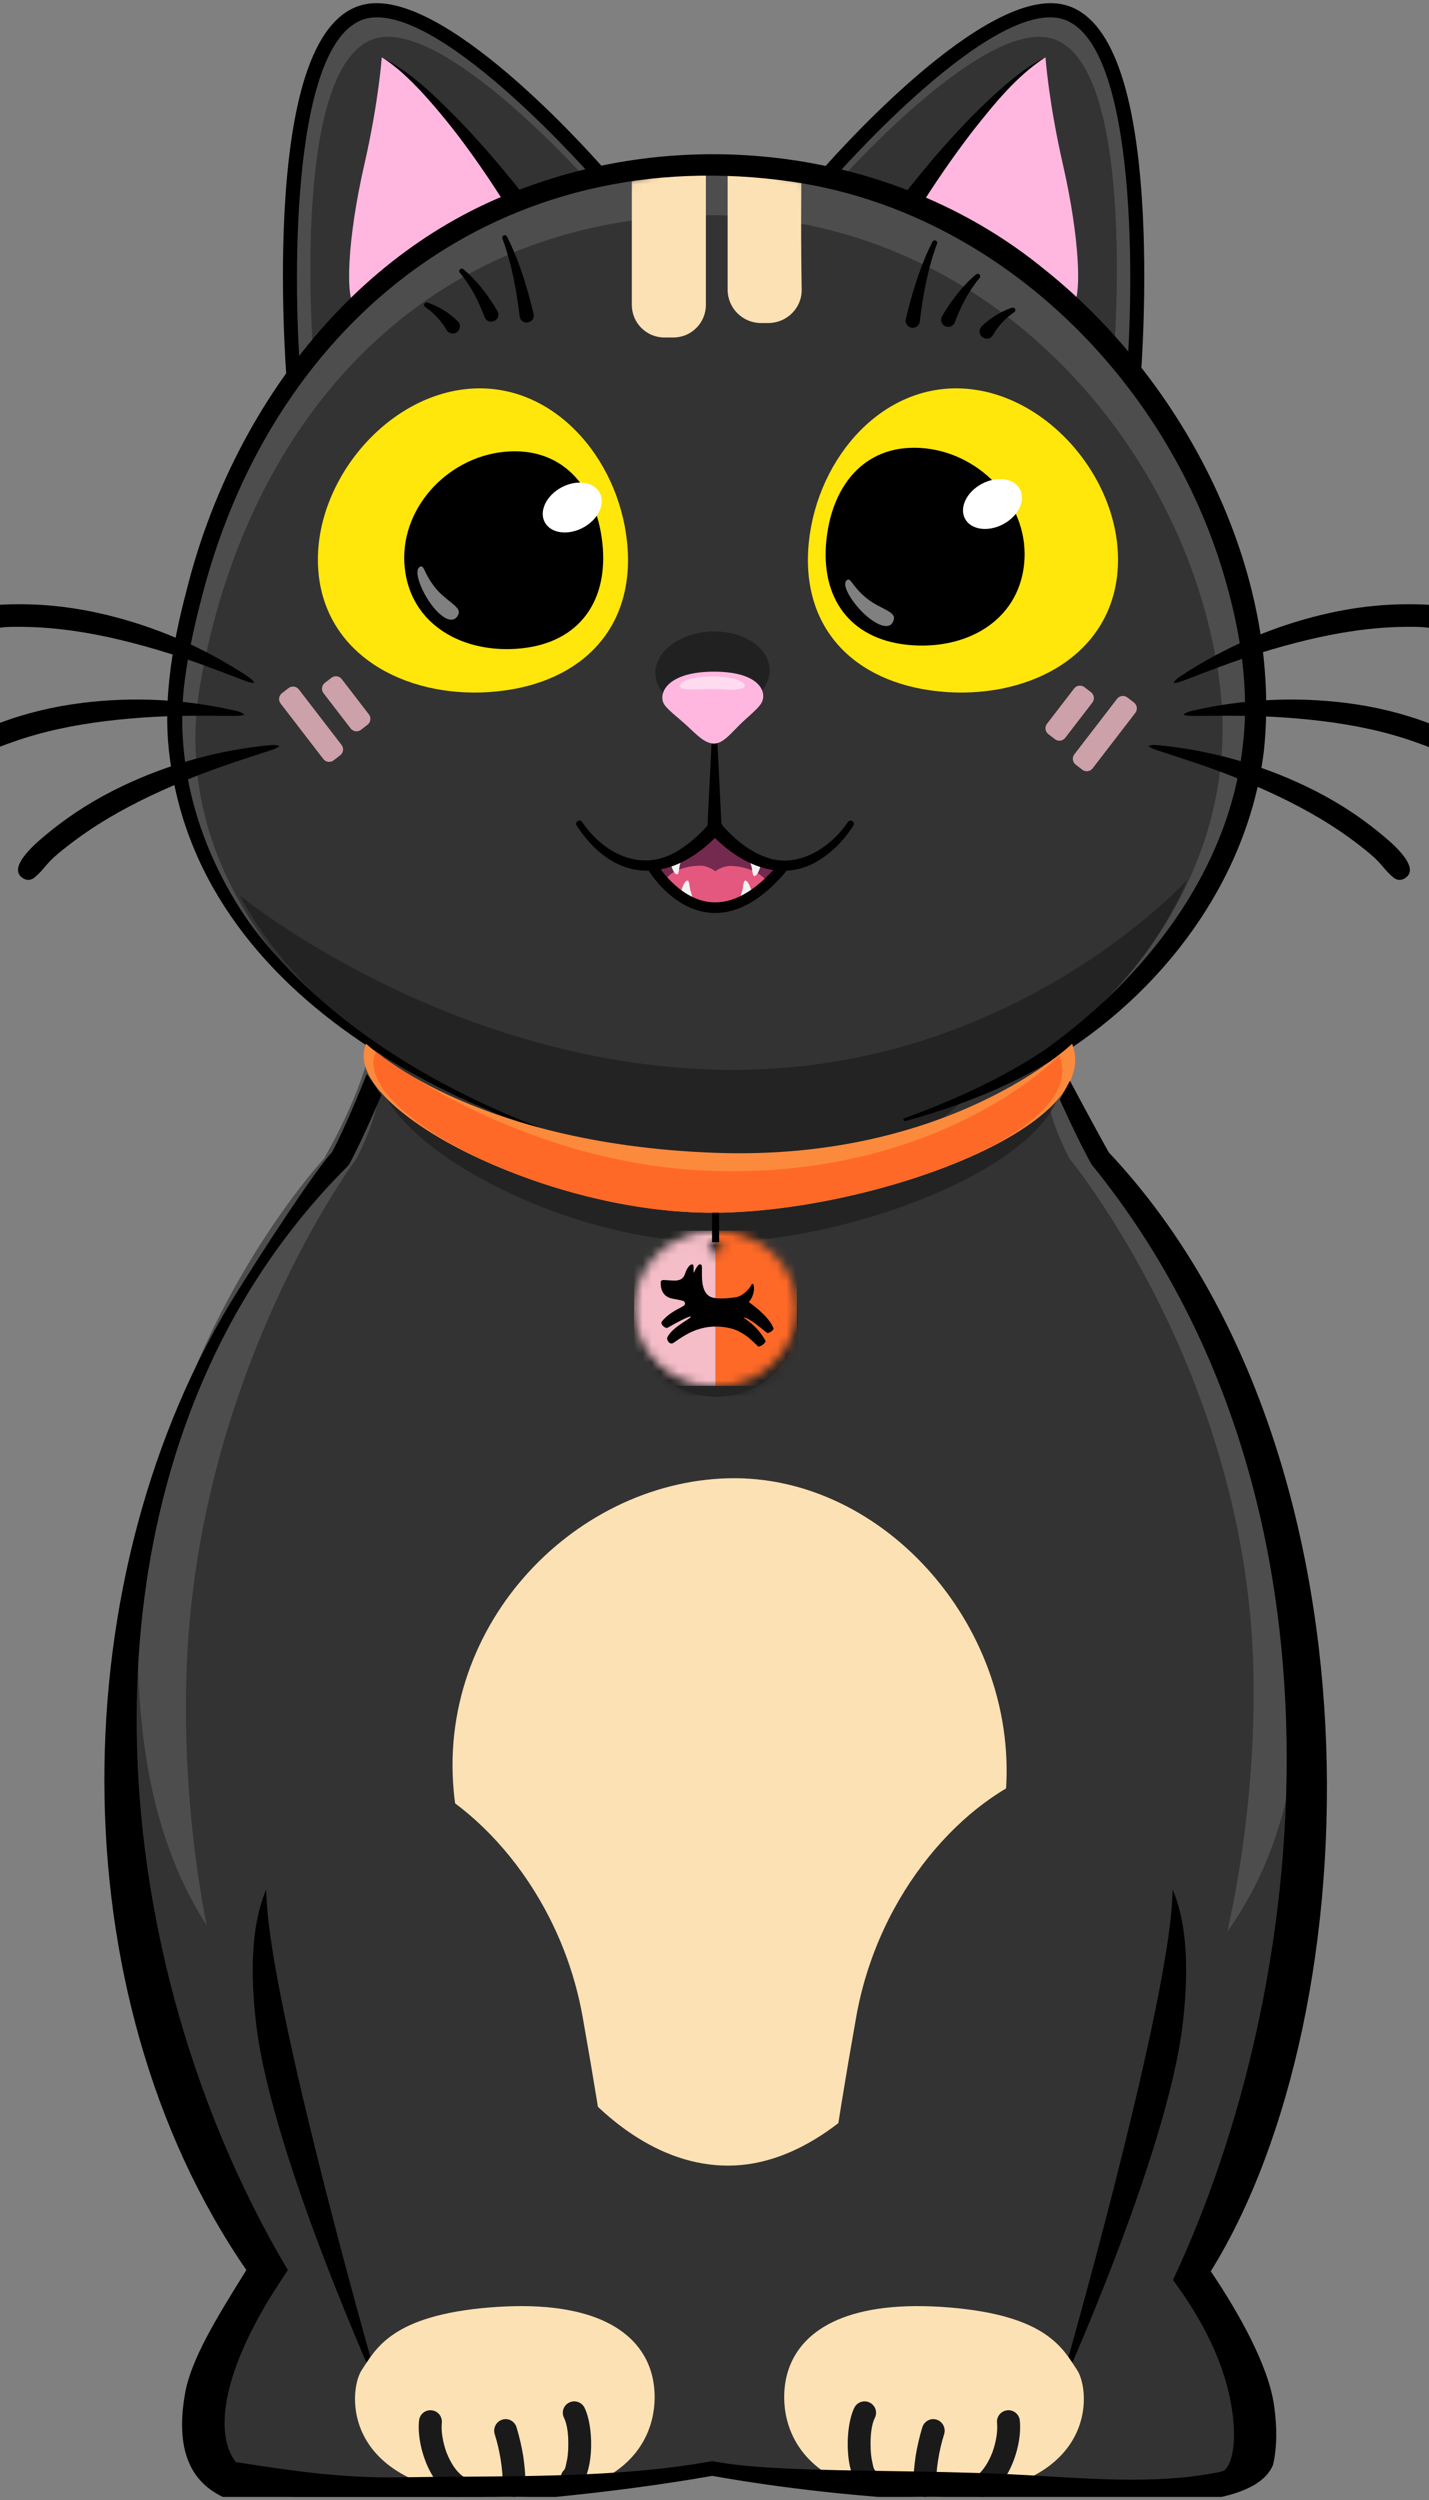 <svg width="159" height="278" viewBox="0 0 159 278" fill="none" xmlns="http://www.w3.org/2000/svg">
<rect x="0" y="0" width="159" height="278" fill="#808080" stroke="none"/>
<g clip-path="url(#clip0_497_21755)">
<path fill-rule="evenodd" clip-rule="evenodd" d="M38.08 134.039C33.864 140.055 18.06 160.312 13.956 178.947C7.855 206.651 16.829 237.618 28.546 253.544C23.228 258.688 21.226 270.968 23.633 275.393C25.845 279.46 58.743 277.387 58.743 277.387C68.142 275.393 84.591 273.47 102.225 276.127C102.225 276.127 134.766 279.46 136.979 275.393C139.385 270.968 137.383 258.688 132.065 253.544C142.454 237.592 148.866 206.816 144.408 178.947C140.985 157.548 128.535 143.181 123.011 134.819C117.488 126.456 115.938 120.508 115.505 111.425C115.351 108.196 115.182 104.647 114.843 100.609L46.868 101.214C46.557 104.922 46.396 108.111 46.251 110.97C45.796 119.981 42.295 128.023 38.08 134.039Z" fill="#333333"/>
<path d="M15.33 182.639C15.33 151.097 36.044 128.847 36.044 128.847C43.206 116.187 42.815 109.185 44.159 90.243H114.322C115.67 109.185 115.274 116.187 122.437 128.847C122.437 128.847 143.75 147.181 144.717 182.639C145.685 218.098 125.32 235.33 77.541 235.33C29.762 235.33 15.33 214.182 15.33 182.639Z" fill="#4D4D4D"/>
<path d="M20.761 185.674C21.946 152.466 39.657 128.845 39.657 128.845C46.236 116.185 39.61 109.182 40.848 90.241L117.966 91.608C119.204 110.55 112.422 116.181 119.001 128.845C119.001 128.845 138.727 152.662 139.463 185.772C140.198 218.882 126.103 270.577 79.108 270.577C32.113 270.577 19.577 218.882 20.761 185.674Z" fill="#333333"/>
<path d="M50.669 200.759C53.435 220.234 65.919 240.815 81.016 240.815C96.114 240.815 110.008 218.664 111.852 199.976C113.697 181.287 98.464 163.929 81.016 164.383C63.569 164.836 47.904 181.284 50.669 200.759Z" fill="#FCE1B4"/>
<path d="M95.326 235.27C94.609 249.503 107.837 273.544 117.835 266.1C117.835 266.1 129.844 239.729 131.586 225.146C136.322 185.564 96.536 211.24 95.326 235.27Z" fill="black"/>
<path d="M95.263 224.302C90.27 252.44 90.684 259.033 90.684 259.033C83.681 269.081 122.367 273.488 118.861 262.18C118.861 262.18 128.457 228.45 130.199 213.867C133.882 183.062 100.255 196.164 95.263 224.302Z" fill="#333333"/>
<path d="M87.723 263.527C86.156 268.227 87.723 278.409 104.955 277.626C122.187 276.842 121.404 265.876 119.837 263.527C118.27 261.177 116.501 257.48 105.637 256.587C94.772 255.694 89.29 258.827 87.723 263.527Z" fill="#FCE1B4"/>
<path fill-rule="evenodd" clip-rule="evenodd" d="M113.469 269.154C113.613 270.471 113.35 272.118 112.777 273.625C112.18 275.212 111.2 276.629 110.054 277.421C109.481 277.82 108.692 277.675 108.286 277.098C107.904 276.521 108.048 275.73 108.621 275.332C109.385 274.795 109.982 273.796 110.412 272.721C110.818 271.605 111.033 270.39 110.938 269.415C110.866 268.718 111.368 268.093 112.084 268.021C112.777 267.949 113.398 268.457 113.469 269.154Z" fill="#1A1A1A"/>
<path fill-rule="evenodd" clip-rule="evenodd" d="M105.061 270.64C104.75 271.632 104.535 272.579 104.392 273.489C104.225 274.496 104.153 275.458 104.153 276.383C104.153 277.084 103.58 277.649 102.887 277.645C102.171 277.641 101.621 277.068 101.621 276.367C101.621 275.319 101.717 274.23 101.884 273.09C102.051 272.072 102.29 271.013 102.625 269.905C102.84 269.234 103.532 268.854 104.201 269.057C104.87 269.26 105.252 269.97 105.061 270.64Z" fill="#1A1A1A"/>
<path fill-rule="evenodd" clip-rule="evenodd" d="M97.346 268.848C96.963 269.618 96.844 270.809 96.868 271.944C96.868 272.651 96.939 273.339 97.083 273.905C97.154 274.241 97.202 274.529 97.346 274.672C97.847 275.176 97.823 275.98 97.322 276.467C96.82 276.954 96.008 276.939 95.53 276.435C94.957 275.859 94.479 274.452 94.36 272.807C94.217 271.029 94.456 268.99 95.053 267.744C95.363 267.113 96.127 266.848 96.748 267.153C97.393 267.457 97.656 268.217 97.346 268.848Z" fill="#1A1A1A"/>
<path d="M64.771 235.27C65.488 249.503 52.26 273.544 42.262 266.1C42.262 266.1 30.253 239.729 28.511 225.146C23.774 185.564 63.561 211.24 64.771 235.27Z" fill="black"/>
<path d="M64.834 224.302C69.827 252.44 69.413 259.033 69.413 259.033C76.416 269.081 37.73 273.488 41.236 262.18C41.236 262.18 31.64 228.45 29.897 213.867C26.215 183.062 59.841 196.164 64.834 224.302Z" fill="#333333"/>
<path d="M72.374 263.527C73.94 268.227 72.374 278.409 55.142 277.626C37.91 276.842 38.693 265.876 40.26 263.527C41.826 261.177 43.595 257.48 54.46 256.587C65.324 255.694 70.807 258.827 72.374 263.527Z" fill="#FCE1B4"/>
<path fill-rule="evenodd" clip-rule="evenodd" d="M46.628 269.154C46.484 270.471 46.747 272.118 47.32 273.625C47.917 275.212 48.897 276.629 50.043 277.421C50.617 277.82 51.405 277.675 51.811 277.098C52.193 276.521 52.05 275.73 51.476 275.332C50.712 274.795 50.115 273.796 49.685 272.721C49.279 271.605 49.064 270.39 49.16 269.415C49.231 268.718 48.73 268.093 48.013 268.021C47.32 267.949 46.7 268.457 46.628 269.154Z" fill="#1A1A1A"/>
<path fill-rule="evenodd" clip-rule="evenodd" d="M55.036 270.64C55.346 271.632 55.561 272.579 55.705 273.489C55.872 274.496 55.944 275.458 55.944 276.383C55.944 277.084 56.517 277.649 57.209 277.645C57.926 277.641 58.475 277.068 58.475 276.367C58.475 275.319 58.38 274.23 58.213 273.09C58.045 272.072 57.806 271.013 57.472 269.905C57.257 269.234 56.565 268.854 55.896 269.057C55.227 269.26 54.845 269.97 55.036 270.64Z" fill="#1A1A1A"/>
<path fill-rule="evenodd" clip-rule="evenodd" d="M62.752 268.848C63.134 269.618 63.253 270.809 63.229 271.944C63.229 272.651 63.158 273.339 63.014 273.905C62.943 274.241 62.895 274.529 62.752 274.672C62.25 275.176 62.274 275.98 62.776 276.467C63.277 276.954 64.089 276.939 64.567 276.435C65.14 275.859 65.618 274.452 65.737 272.807C65.88 271.029 65.642 268.99 65.044 267.744C64.734 267.113 63.97 266.848 63.349 267.153C62.704 267.457 62.441 268.217 62.752 268.848Z" fill="#1A1A1A"/>
<path d="M55.972 124.081C33.277 115.488 16.098 95.896 20.009 73.369C25.483 41.838 46.744 18.351 79.726 18.351C112.707 18.351 136.022 46.023 139.438 73.369C142.107 94.728 127.573 113.439 107.147 122.53C107.147 122.53 79.451 132.972 55.972 124.081Z" fill="#4D4D4D"/>
<path d="M56.435 124.268C34.876 116.114 18.556 97.517 22.27 76.138C27.47 46.213 47.666 23.925 78.997 23.925C110.329 23.925 132.48 50.186 135.724 76.138C138.259 96.412 124.847 114.597 105.443 123.226C105.443 123.226 78.743 132.704 56.439 124.268H56.435Z" fill="#333333"/>
<path d="M126.535 41.147C126.535 41.147 114.693 25.936 91.865 19.647C91.865 19.647 108.557 0.313 117.467 1.167C129.332 2.304 126.147 41.833 126.147 41.833" fill="#4D4D4D"/>
<path d="M124.274 39.046C124.274 39.046 113.679 25.755 93.252 20.261C93.252 20.261 108.189 3.369 116.159 4.114C126.774 5.109 123.926 39.646 123.926 39.646" fill="#333333"/>
<path d="M100.889 23.153C100.889 23.153 109.972 9.784 116.328 6.367C116.328 6.367 116.653 11.241 118.279 18.349C120.117 26.382 120.477 33.447 119.216 34.211C117.954 34.975 109.827 22.55 100.889 23.153Z" fill="#FFB7E0"/>
<path d="M126.931 41.895C126.939 41.797 127.723 31.841 127.041 21.872C126.1 8.126 122.903 0.897 117.543 0.384C108.338 -0.502 91.963 18.33 91.27 19.133L92.461 20.164C92.625 19.972 108.993 1.152 117.39 1.955C126.488 2.829 126.23 30.994 125.36 41.774L126.931 41.899V41.895Z" fill="black"/>
<path d="M101.865 23.816C103.851 20.606 106.018 17.44 108.33 14.447C110.689 11.484 113.115 8.451 116.328 6.367C114.596 7.201 113.071 8.42 111.606 9.666C107.241 13.498 103.479 17.914 99.909 22.487L101.865 23.816Z" fill="black"/>
<path d="M32.27 41.15C32.27 41.15 44.111 25.939 66.94 19.65C66.94 19.65 50.248 0.316 41.337 1.171C29.472 2.307 32.658 41.836 32.658 41.836" fill="#4D4D4D"/>
<path d="M34.531 39.049C34.531 39.049 45.126 25.758 65.553 20.265C65.553 20.265 50.616 3.372 42.646 4.117C32.031 5.112 34.879 39.649 34.879 39.649" fill="#333333"/>
<path d="M57.916 23.156C57.916 23.156 48.833 9.787 42.477 6.37C42.477 6.37 42.152 11.244 40.526 18.352C38.688 26.385 38.327 33.45 39.589 34.214C40.851 34.978 48.978 22.553 57.916 23.156Z" fill="#FFB7E0"/>
<path d="M31.874 41.898L33.441 41.772C32.575 30.993 32.316 2.823 41.411 1.953C49.8 1.154 66.175 19.974 66.34 20.162L67.531 19.132C66.838 18.328 50.482 -0.507 41.258 0.382C35.898 0.895 32.7 8.125 31.76 21.871C31.078 31.839 31.862 41.796 31.87 41.894L31.874 41.898Z" fill="black"/>
<path d="M58.891 22.49C56.517 19.414 54.036 16.487 51.364 13.678C48.691 10.947 45.906 8.125 42.473 6.37C44.107 7.377 45.474 8.725 46.787 10.096C50.658 14.265 53.926 19.011 56.936 23.819L58.891 22.49Z" fill="black"/>
<mask id="mask0_497_21755" style="mask-type:luminance" maskUnits="userSpaceOnUse" x="61" y="17" width="38" height="31">
<path d="M79.742 47.089C69.549 47.089 61.286 40.568 61.286 32.524C61.286 24.48 69.549 17.959 79.742 17.959C89.934 17.959 98.197 24.48 98.197 32.524C98.197 40.568 89.934 47.089 79.742 47.089Z" fill="white"/>
</mask>
<g mask="url(#mask0_497_21755)">
<path d="M84.678 35.922H85.481C87.534 35.922 89.235 34.257 89.2 32.204C89.066 24.422 89.2 17.459 89.2 17.459C89.2 15.406 87.534 13.74 85.481 13.74H84.678C82.624 13.74 80.959 15.406 80.959 17.459V32.204C80.959 34.257 82.624 35.922 84.678 35.922Z" fill="#FCE1B4"/>
<path d="M73.926 15.348H74.917C76.919 15.348 78.541 16.97 78.541 18.972V33.905C78.541 35.907 76.919 37.53 74.917 37.53H73.926C71.924 37.53 70.301 35.907 70.301 33.905V18.972C70.301 16.97 71.924 15.348 73.926 15.348Z" fill="#FCE1B4"/>
</g>
<path d="M124.318 63.842C123.33 73.317 113.895 77.87 104.416 76.878C94.937 75.887 89.013 69.735 90 60.26C90.987 50.786 98.409 42.275 107.884 43.262C117.358 44.25 125.305 54.363 124.314 63.838L124.318 63.842Z" fill="#FFE60B"/>
<path d="M113.949 62.739C113.279 69.15 107.354 72.371 100.944 71.701C94.533 71.031 91.281 66.458 91.951 60.051C92.621 53.641 96.536 49.19 102.946 49.856C109.357 50.526 114.619 56.329 113.949 62.739Z" fill="black"/>
<g opacity="0.5">
<path d="M96.43 68.505C94.917 67.212 93.46 64.936 94.279 64.477C94.671 64.258 94.776 65.116 96.289 66.413C97.801 67.706 99.647 67.933 99.459 68.854C99.22 70.022 97.942 69.802 96.43 68.505Z" fill="white"/>
</g>
<path d="M113.491 54.41C114.153 55.648 113.319 57.384 111.63 58.285C109.941 59.19 108.033 58.92 107.374 57.682C106.716 56.444 107.547 54.708 109.236 53.806C110.924 52.901 112.829 53.172 113.491 54.41Z" fill="white"/>
<path d="M35.452 63.842C36.439 73.317 45.874 77.87 55.353 76.878C64.828 75.891 70.756 69.735 69.769 60.26C68.781 50.786 61.36 42.275 51.885 43.262C42.411 44.25 34.464 54.363 35.455 63.838L35.452 63.842Z" fill="#FFE60B"/>
<path d="M45.032 63.133C45.702 69.543 51.627 72.764 58.037 72.094C64.448 71.424 67.7 66.852 67.03 60.445C66.36 54.034 62.445 49.583 56.035 50.249C49.624 50.919 44.362 56.722 45.032 63.133Z" fill="black"/>
<g opacity="0.5">
<path d="M48.104 67.372C46.878 65.804 45.898 63.285 46.791 62.999C47.218 62.862 47.152 63.724 48.378 65.295C49.605 66.862 51.372 67.45 51.004 68.316C50.537 69.413 49.331 68.943 48.104 67.376V67.372Z" fill="white"/>
</g>
<path d="M66.732 54.801C67.394 56.039 66.56 57.775 64.871 58.676C63.182 59.577 61.274 59.311 60.616 58.073C59.953 56.835 60.788 55.099 62.477 54.197C64.166 53.292 66.07 53.563 66.732 54.801Z" fill="white"/>
<g opacity="0.8">
<path d="M125.441 77.558L126.173 78.122C126.532 78.398 126.599 78.912 126.323 79.27L121.571 85.443C121.295 85.801 120.781 85.868 120.422 85.592L119.69 85.028C119.331 84.752 119.264 84.238 119.54 83.88L124.292 77.707C124.568 77.349 125.082 77.282 125.441 77.558Z" fill="#F4BDC7"/>
<path d="M120.662 76.412L121.395 76.976C121.753 77.252 121.82 77.766 121.544 78.124L118.525 82.046C118.25 82.404 117.735 82.471 117.377 82.195L116.644 81.631C116.286 81.355 116.219 80.841 116.495 80.483L119.514 76.561C119.79 76.203 120.304 76.136 120.662 76.412Z" fill="#F4BDC7"/>
</g>
<g opacity="0.8">
<path d="M33.253 76.665L38.005 82.838C38.281 83.196 38.214 83.71 37.855 83.986L37.123 84.55C36.764 84.826 36.25 84.759 35.974 84.401L31.222 78.228C30.947 77.87 31.013 77.356 31.372 77.08L32.105 76.516C32.463 76.24 32.977 76.307 33.253 76.665Z" fill="#F4BDC7"/>
<path d="M38.026 75.517L41.045 79.439C41.321 79.797 41.254 80.312 40.896 80.588L40.163 81.152C39.805 81.428 39.291 81.361 39.015 81.002L35.996 77.081C35.72 76.722 35.787 76.208 36.145 75.932L36.878 75.368C37.236 75.092 37.751 75.159 38.026 75.517Z" fill="#F4BDC7"/>
</g>
<path opacity="0.6" d="M26.659 99.561C26.659 99.561 50.33 118.969 81.662 118.969C112.993 118.969 132.1 97.837 132.1 97.837C127.523 108.475 119.506 115.787 108.174 121.488C103.323 125.995 92.304 134.611 79.275 134.266C66.572 133.933 58.187 127.307 54.186 123.193C42.242 118.095 32.168 109.753 26.659 99.557V99.561Z" fill="#1A1A1A"/>
<path opacity="0.6" d="M42.415 117.701C42.415 117.701 53.359 129.816 79.742 130.89C104.823 131.909 117.868 117.701 117.868 117.701C121.367 127.939 96.293 137.982 79.879 138.131C61.286 138.3 39.464 125.224 42.415 117.701Z" fill="#1A1A1A"/>
<path d="M100.725 124.664C106.368 123.124 111.916 120.992 116.947 117.967C129.247 110.585 138.898 97.932 140.638 83.414C142.703 63.38 131.7 42.31 116.23 29.971C100.329 16.942 77.681 13.741 58.508 20.833C39.057 27.738 25.707 45.958 20.797 65.507C19.065 72.028 17.901 78.861 19.093 85.577C21.306 99.48 30.656 109.954 42.254 117.195C47.905 120.741 53.978 123.66 60.365 125.577C60.397 125.584 60.432 125.569 60.444 125.533C48.23 120.898 36.267 113.727 28.203 103.214C22.427 95.334 19.277 85.377 20.562 75.609C20.997 72.361 21.722 69.144 22.564 65.977C30.625 35.23 55.996 15.536 88.19 20.214C111.066 23.58 129.717 42.122 136.175 63.92C138.013 70.119 139.071 76.663 138.256 83.121C136.633 97.023 127.355 108.837 116.171 116.791C111.371 119.993 106.046 122.371 100.627 124.346C100.431 124.401 100.529 124.711 100.721 124.656L100.725 124.664Z" fill="black"/>
<g opacity="0.7">
<path d="M85.631 74.39C85.748 76.858 82.998 78.99 79.487 79.158C75.976 79.323 73.037 77.458 72.919 74.993C72.802 72.524 75.552 70.393 79.063 70.224C82.574 70.06 85.513 71.925 85.631 74.394V74.39Z" fill="#1A1A1A"/>
</g>
<path d="M127.809 82.991C128.122 83.222 128.506 83.347 128.879 83.469C131.688 84.386 134.49 85.275 137.237 86.372C140.512 87.677 143.796 89.178 146.852 91C148.412 91.929 149.917 92.948 151.347 94.064C152.005 94.582 152.679 95.106 153.263 95.702C153.886 96.337 154.391 97.093 155.112 97.63C155.496 97.912 155.935 97.908 156.343 97.646C158.294 96.384 154.309 93.277 153.463 92.579C150.947 90.518 148.243 88.837 145.301 87.43C140.144 84.966 134.556 83.406 128.871 82.865C128.502 82.83 128.111 82.803 127.781 82.967C127.793 82.975 127.801 82.983 127.813 82.991H127.809Z" fill="black"/>
<path d="M131.723 79.49C132.096 79.611 132.495 79.607 132.887 79.607C135.842 79.588 138.784 79.545 141.735 79.713C145.254 79.913 148.843 80.297 152.319 81.057C154.09 81.445 155.841 81.931 157.55 82.542C158.337 82.824 159.144 83.106 159.889 83.487C160.68 83.89 161.398 84.45 162.256 84.729C162.706 84.874 163.122 84.733 163.427 84.353C164.877 82.538 160.116 80.849 159.09 80.462C156.053 79.302 152.953 78.565 149.721 78.161C144.051 77.456 138.255 77.746 132.687 79.031C132.327 79.114 131.947 79.212 131.684 79.474C131.696 79.478 131.712 79.482 131.723 79.486V79.49Z" fill="black"/>
<path d="M130.614 75.95C131.01 75.931 131.39 75.79 131.758 75.649C134.552 74.587 137.326 73.501 140.183 72.62C143.592 71.566 147.134 70.657 150.696 70.151C152.514 69.893 154.348 69.732 156.186 69.708C157.032 69.697 157.898 69.681 158.736 69.779C159.63 69.885 160.511 70.159 161.421 70.12C161.903 70.1 162.243 69.818 162.4 69.348C163.133 67.114 158.019 67.201 156.91 67.193C153.619 67.169 150.418 67.565 147.212 68.329C141.586 69.665 136.194 71.993 131.37 75.182C131.057 75.39 130.731 75.617 130.575 75.954C130.587 75.954 130.602 75.954 130.614 75.954V75.95Z" fill="black"/>
<path d="M31.07 82.991C30.757 83.222 30.373 83.347 30 83.469C27.191 84.386 24.389 85.275 21.642 86.372C18.367 87.677 15.083 89.178 12.027 91C10.467 91.929 8.963 92.948 7.532 94.064C6.874 94.582 6.2 95.106 5.616 95.702C4.993 96.337 4.488 97.093 3.767 97.63C3.383 97.912 2.944 97.908 2.536 97.646C0.585 96.384 4.57 93.277 5.416 92.579C7.932 90.518 10.636 88.837 13.578 87.43C18.735 84.966 24.323 83.406 30.008 82.865C30.377 82.83 30.768 82.803 31.098 82.967C31.086 82.975 31.078 82.983 31.066 82.991H31.07Z" fill="black"/>
<path d="M27.152 79.49C26.78 79.611 26.38 79.607 25.988 79.607C23.034 79.588 20.091 79.545 17.141 79.713C13.622 79.913 10.033 80.297 6.557 81.057C4.786 81.445 3.034 81.931 1.326 82.542C0.538 82.824 -0.269 83.106 -1.013 83.487C-1.805 83.89 -2.522 84.45 -3.38 84.729C-3.831 84.874 -4.246 84.733 -4.552 84.353C-6.002 82.538 -1.241 80.849 -0.214 80.462C2.823 79.302 5.922 78.565 9.155 78.161C14.825 77.456 20.62 77.746 26.188 79.031C26.549 79.114 26.929 79.212 27.191 79.474C27.18 79.478 27.164 79.482 27.152 79.486V79.49Z" fill="black"/>
<path d="M28.262 75.95C27.866 75.931 27.486 75.79 27.117 75.649C24.324 74.587 21.549 73.501 18.693 72.62C15.284 71.566 11.742 70.657 8.18 70.151C6.362 69.893 4.528 69.732 2.69 69.708C1.844 69.697 0.978 69.681 0.139 69.779C-0.754 69.885 -1.636 70.159 -2.545 70.12C-3.027 70.1 -3.368 69.818 -3.525 69.348C-4.257 67.114 0.856 67.201 1.965 67.193C5.257 67.169 8.458 67.565 11.663 68.329C17.29 69.665 22.682 71.993 27.505 75.182C27.819 75.39 28.144 75.617 28.301 75.954C28.289 75.954 28.273 75.954 28.262 75.954V75.95Z" fill="black"/>
<path d="M59.374 34.914C58.664 31.948 57.787 29.028 56.407 26.301C56.337 26.164 56.168 26.113 56.031 26.183C55.902 26.25 55.847 26.403 55.902 26.532C56.928 29.295 57.465 32.257 57.822 35.172C57.975 36.258 59.581 35.991 59.374 34.914Z" fill="black"/>
<path d="M55.346 34.592C54.319 32.849 53.105 31.234 51.549 29.933C51.29 29.722 50.942 30.078 51.161 30.329C52.376 31.763 53.261 33.499 53.916 35.246C54.335 36.301 55.871 35.599 55.346 34.592Z" fill="black"/>
<path d="M50.925 35.721C49.965 34.765 48.821 34.071 47.556 33.64C47.254 33.538 47.046 33.961 47.309 34.138C47.806 34.475 48.257 34.863 48.657 35.297C49.025 35.697 49.417 36.199 49.664 36.657C49.863 37.049 50.345 37.202 50.737 37.002C51.219 36.767 51.317 36.085 50.929 35.721H50.925Z" fill="black"/>
<path d="M102.343 35.739C102.696 32.823 103.232 29.865 104.259 27.106C104.318 26.961 104.243 26.801 104.098 26.746C103.965 26.695 103.816 26.754 103.754 26.879C102.711 28.913 101.983 31.079 101.356 33.27C101.152 34.003 100.96 34.728 100.787 35.488C100.689 35.911 100.956 36.334 101.383 36.432C101.841 36.538 102.3 36.209 102.343 35.742V35.739Z" fill="black"/>
<path d="M106.25 35.815C106.9 34.071 107.786 32.339 108.997 30.909C109.099 30.791 109.087 30.615 108.969 30.513C108.863 30.423 108.715 30.427 108.613 30.513C107.837 31.148 107.151 31.888 106.524 32.668C105.889 33.471 105.333 34.271 104.816 35.168C104.6 35.548 104.733 36.03 105.114 36.246C105.537 36.492 106.097 36.281 106.25 35.818V35.815Z" fill="black"/>
<path d="M110.501 37.232C111.058 36.249 111.896 35.363 112.844 34.717C112.978 34.63 113.013 34.454 112.927 34.325C112.856 34.219 112.723 34.18 112.605 34.215C111.681 34.521 110.795 35.007 110.015 35.606C109.741 35.822 109.49 36.025 109.216 36.311C108.417 37.221 109.898 38.278 110.501 37.228V37.232Z" fill="black"/>
<path d="M40.741 116.062C40.741 116.062 52.132 127.206 79.6 128.193C105.713 129.134 119.29 116.062 119.29 116.062C122.934 125.478 96.83 134.718 79.741 134.855C60.388 135.008 37.669 122.982 40.741 116.062Z" fill="#FC8A3D"/>
<path d="M41.816 116.967C41.816 116.967 57.866 129.631 79.605 130.211C104.965 130.889 117.868 117.37 117.868 117.37C121.407 126.128 96.062 134.725 79.472 134.85C60.679 134.995 38.834 123.401 41.82 116.963L41.816 116.967Z" fill="#FF6927"/>
<g opacity="0.6">
<path d="M79.722 137.966C84.726 137.966 88.781 141.85 88.781 146.642C88.781 151.434 84.726 155.317 79.722 155.317C74.718 155.317 70.662 151.434 70.662 146.642C70.662 141.85 74.718 137.966 79.722 137.966ZM79.714 140.541C80.133 140.541 80.478 140.216 80.478 139.812C80.478 139.408 80.137 139.083 79.714 139.083C79.291 139.083 78.95 139.408 78.95 139.812C78.95 140.216 79.291 140.541 79.714 140.541Z" fill="#1A1A1A"/>
<mask id="mask1_497_21755" style="mask-type:luminance" maskUnits="userSpaceOnUse" x="70" y="137" width="19" height="19">
<path d="M79.721 137.969C84.725 137.969 88.78 141.852 88.78 146.645C88.78 151.437 84.725 155.32 79.721 155.32C74.717 155.32 70.662 151.437 70.662 146.645C70.662 141.852 74.717 137.969 79.721 137.969ZM79.713 140.544C80.132 140.544 80.477 140.218 80.477 139.815C80.477 139.411 80.136 139.086 79.713 139.086C79.29 139.086 78.949 139.411 78.949 139.815C78.949 140.218 79.29 140.544 79.713 140.544Z" fill="white"/>
</mask>
<g mask="url(#mask1_497_21755)">
<path d="M70.661 137.971H79.721V155.227H70.661V137.971Z" fill="#1A1A1A"/>
<path d="M79.721 137.971H88.78V155.227H79.721V137.971Z" fill="#1A1A1A"/>
<path d="M76.061 146.386C76.379 146.23 76.434 145.932 76.104 145.763C75.928 145.704 75.43 145.614 74.937 145.52C73.918 145.324 73.593 144.584 73.616 143.647C73.616 143.538 73.804 143.44 73.922 143.447C75.148 143.483 76.022 143.792 76.363 142.648C76.586 142.002 76.939 141.68 77.127 141.708C77.374 141.708 77.229 142.393 77.296 142.648C77.327 142.648 77.68 141.657 78.024 141.704C78.291 141.751 78.181 142.115 78.209 143.11C78.224 143.592 78.267 145.023 79.27 145.364C79.945 145.599 81.093 145.493 82.029 145.356C82.534 145.262 83.326 144.733 83.718 143.957C83.784 143.828 83.906 143.843 83.945 143.98C84.106 144.521 83.91 145.34 83.424 145.9C84.09 146.382 85.669 147.566 86.171 148.816C86.234 149.012 85.618 149.439 85.438 149.321C84.619 148.651 83.357 147.617 82.879 147.621C82.809 147.715 84.302 148.393 85.289 150.226C85.348 150.426 84.631 150.951 84.455 150.83C83.62 150.046 83.185 149.548 82.01 149.019C81.179 148.675 79.713 148.463 78.358 148.777C77.194 149.047 76.371 149.501 75.086 150.407C74.631 150.744 74.239 150.128 74.353 149.827C74.941 148.632 77.037 147.715 76.963 147.53C76.904 147.389 75.548 148.079 74.384 148.757C74.071 148.871 73.569 148.334 73.722 148.095C74.419 147.213 75.317 146.786 76.065 146.386" fill="#1A1A1A"/>
</g>
</g>
<mask id="mask2_497_21755" style="mask-type:luminance" maskUnits="userSpaceOnUse" x="70" y="136" width="19" height="19">
<path d="M79.618 136.853C84.622 136.853 88.678 140.736 88.678 145.528C88.678 150.32 84.622 154.203 79.618 154.203C74.615 154.203 70.559 150.32 70.559 145.528C70.559 140.736 74.615 136.853 79.618 136.853ZM79.611 139.427C80.03 139.427 80.375 139.102 80.375 138.698C80.375 138.295 80.034 137.969 79.611 137.969C79.187 137.969 78.846 138.295 78.846 138.698C78.846 139.102 79.187 139.427 79.611 139.427Z" fill="white"/>
</mask>
<g mask="url(#mask2_497_21755)">
<path d="M70.558 136.853H79.618V154.11H70.558V136.853Z" fill="#F4BDC7"/>
<path d="M79.618 136.853H88.678V154.11H79.618V136.853Z" fill="#FF6927"/>
<path d="M75.958 145.274C76.275 145.117 76.33 144.819 76.001 144.651C75.825 144.592 75.327 144.502 74.833 144.408C73.814 144.212 73.489 143.471 73.513 142.535C73.513 142.425 73.701 142.327 73.818 142.335C75.045 142.37 75.919 142.68 76.26 141.536C76.483 140.889 76.835 140.568 77.024 140.595C77.27 140.595 77.126 141.281 77.192 141.536C77.223 141.536 77.576 140.544 77.921 140.591C78.187 140.638 78.078 141.003 78.105 141.998C78.121 142.48 78.164 143.91 79.167 144.251C79.841 144.486 80.989 144.38 81.925 144.243C82.431 144.149 83.222 143.62 83.614 142.844C83.681 142.715 83.802 142.731 83.842 142.868C84.002 143.409 83.806 144.228 83.32 144.788C83.987 145.27 85.566 146.453 86.067 147.703C86.13 147.899 85.515 148.326 85.335 148.209C84.516 147.539 83.254 146.504 82.776 146.508C82.705 146.602 84.198 147.28 85.186 149.114C85.244 149.314 84.527 149.839 84.351 149.717C83.516 148.934 83.082 148.436 81.906 147.907C81.075 147.562 79.61 147.351 78.254 147.664C77.09 147.934 76.267 148.389 74.982 149.294C74.528 149.631 74.136 149.016 74.249 148.714C74.837 147.519 76.933 146.602 76.859 146.418C76.8 146.277 75.445 146.967 74.281 147.644C73.967 147.758 73.466 147.221 73.618 146.982C74.316 146.101 75.213 145.674 75.962 145.274" fill="black"/>
</g>
<path d="M79.227 134.855H80.014V138.131H79.227V134.855Z" fill="black"/>
<path d="M72.532 96.269C72.532 96.269 78.444 106.488 86.9 96.657C86.9 96.657 81.415 94.957 79.506 91.998C79.506 91.998 77.653 95.913 72.532 96.269Z" fill="#74294E"/>
<path d="M74.323 98.503C76.454 100.591 80.345 102.782 85.251 98.358C85.694 97.958 84.017 96.375 81.372 96.293C80.357 96.262 79.601 96.881 79.601 96.881C79.601 96.881 78.786 96.269 77.99 96.262C75.549 96.242 73.374 97.574 74.319 98.503H74.323Z" fill="#E4587F"/>
<path d="M75.698 94.927C75.906 95.217 75.89 95.522 75.67 96.087C75.569 96.345 75.549 97.215 75.349 97.219C74.957 97.231 74.757 96.416 74.569 95.969C74.448 95.679 74.236 95.358 74.546 95.17C75.032 94.88 75.502 94.652 75.698 94.927Z" fill="#F2F2F2"/>
<path d="M83.566 95.116C83.358 95.406 83.374 95.711 83.593 96.276C83.695 96.534 83.715 97.404 83.915 97.408C84.306 97.42 84.506 96.605 84.694 96.158C84.816 95.868 84.882 95.684 84.718 95.359C84.475 94.885 83.762 94.841 83.566 95.116Z" fill="#F2F2F2"/>
<path d="M76.865 100.277C77.073 99.979 77.057 99.665 76.838 99.085C76.736 98.823 76.716 97.93 76.517 97.922C76.125 97.91 75.925 98.749 75.737 99.203C75.615 99.501 75.549 99.693 75.713 100.022C75.956 100.508 76.669 100.555 76.865 100.273V100.277Z" fill="#F2F2F2"/>
<path d="M82.551 100.277C82.344 99.979 82.359 99.665 82.579 99.085C82.68 98.823 82.7 97.93 82.9 97.922C83.292 97.91 83.492 98.749 83.68 99.203C83.801 99.501 83.868 99.693 83.703 100.022C83.46 100.508 82.747 100.555 82.551 100.273V100.277Z" fill="#F2F2F2"/>
<path d="M94.338 91.42C92.378 94.312 88.707 96.643 85.196 95.311C83.158 94.574 81.509 93.105 80.086 91.463C79.373 90.683 78.209 91.733 78.922 92.525C82.308 96.22 87.257 98.555 91.759 95.236C93.048 94.296 94.11 93.144 94.953 91.796C95.058 91.627 95.007 91.404 94.839 91.302C94.667 91.193 94.443 91.251 94.338 91.424V91.42Z" fill="black"/>
<path d="M64.154 91.796C68.582 98.552 74.969 98.195 80.184 92.525C80.486 92.212 80.474 91.714 80.161 91.412C79.835 91.099 79.31 91.126 79.02 91.467C78.06 92.572 77.006 93.591 75.803 94.363C71.74 97.161 67.363 95.166 64.773 91.42C64.526 91.016 63.911 91.381 64.158 91.796H64.154Z" fill="black"/>
<path d="M80.29 91.996L79.785 81.773C79.777 81.616 79.644 81.495 79.487 81.502C79.342 81.51 79.224 81.628 79.216 81.773L78.711 91.996C78.691 93.081 80.302 93.089 80.286 91.996H80.29Z" fill="black"/>
<path d="M79.451 82.685C80.43 82.685 81.269 81.615 82.28 80.616C83.248 79.66 84.408 78.786 84.752 78.116C85.368 76.925 84.474 74.688 79.447 74.688C74.42 74.688 73.319 76.921 73.793 78.112C74.059 78.779 75.36 79.711 76.344 80.616C77.507 81.69 78.424 82.689 79.443 82.685H79.451Z" fill="#FFB7E0"/>
<path opacity="0.5" d="M82.68 76.49C83.323 76.216 82.429 75.224 79.267 75.224C76.105 75.224 75.286 76.169 75.788 76.49C76.25 76.784 77.7 76.611 79.267 76.607C80.498 76.607 81.818 76.862 82.68 76.49Z" fill="white"/>
<path d="M79.585 101.522C82.183 101.522 84.788 100.017 87.347 97.043C87.559 96.796 87.531 96.424 87.284 96.212C87.037 96.001 86.665 96.028 86.454 96.275C83.958 99.179 81.477 100.538 79.079 100.319C75.412 99.982 73.068 96.016 73.045 95.977C72.88 95.695 72.52 95.601 72.238 95.762C71.956 95.922 71.858 96.287 72.022 96.569C72.128 96.753 74.687 101.095 78.966 101.494C79.173 101.514 79.381 101.522 79.593 101.522H79.585Z" fill="black"/>
<path fill-rule="evenodd" clip-rule="evenodd" d="M134.719 252.561C137.879 257.253 141.111 263.017 141.756 267.443C142.106 269.842 142.104 272.142 141.645 274.09C140.202 277.625 133.495 278.316 128.453 278.409C111.833 278.713 95.588 278.206 79.251 275.313C68.246 277.25 54.416 278.583 43.861 278.779C42.509 278.804 41.079 278.876 39.617 278.949C29.615 279.451 18.166 280.026 20.588 266.158C21.261 262.305 24.188 257.604 27.321 252.571L27.412 252.425C6.256 221.701 6.778 174.938 26.395 143.639C32.01 134.682 35.984 129.071 36.929 128.142C38.641 124.964 40.815 119.407 40.815 119.407L42.437 121.757C42.437 121.757 40.376 126.661 38.892 129.4C38.837 129.506 38.763 129.604 38.676 129.686C6.811 161.473 10.219 215.685 32.027 252.425L31.091 253.851C27.601 259.169 25.812 263.566 25.218 266.967C24.626 270.354 25.246 272.525 26.247 273.79C26.243 273.785 26.242 273.781 26.242 273.781C32.649 274.773 38.061 275.596 44.748 275.472C46.907 275.432 49.164 275.418 51.484 275.403H51.486C60.407 275.345 70.243 275.282 78.842 273.746L79.262 273.671L79.681 273.748C84.009 274.545 91.033 274.656 98.737 274.777C103.044 274.845 107.563 274.916 111.942 275.112C113.416 275.178 114.923 275.268 116.45 275.36L116.452 275.36C122.792 275.74 129.477 276.141 135.554 274.909C135.909 274.837 136.074 274.779 136.115 274.764C136.128 274.76 136.129 274.759 136.119 274.764C136.335 274.651 136.781 274.247 137.071 273.013C137.353 271.815 137.401 270.143 137.106 268.121C136.315 262.694 133.717 257.883 130.514 253.521C145.75 221.231 151.95 167.186 121.594 129.654C121.527 129.584 121.469 129.505 121.422 129.419C119.976 126.865 117.915 122.266 117.915 122.266L119.054 120.19C119.054 120.19 121.753 125.269 123.377 128.15C154.478 161.194 152.734 223.58 134.719 252.561Z" fill="black"/>
</g>
<defs>
<clipPath id="clip0_497_21755">
<rect width="159" height="277.3" fill="white" transform="matrix(-1 0 0 1 159 0.352)"/>
</clipPath>
</defs>
</svg>
